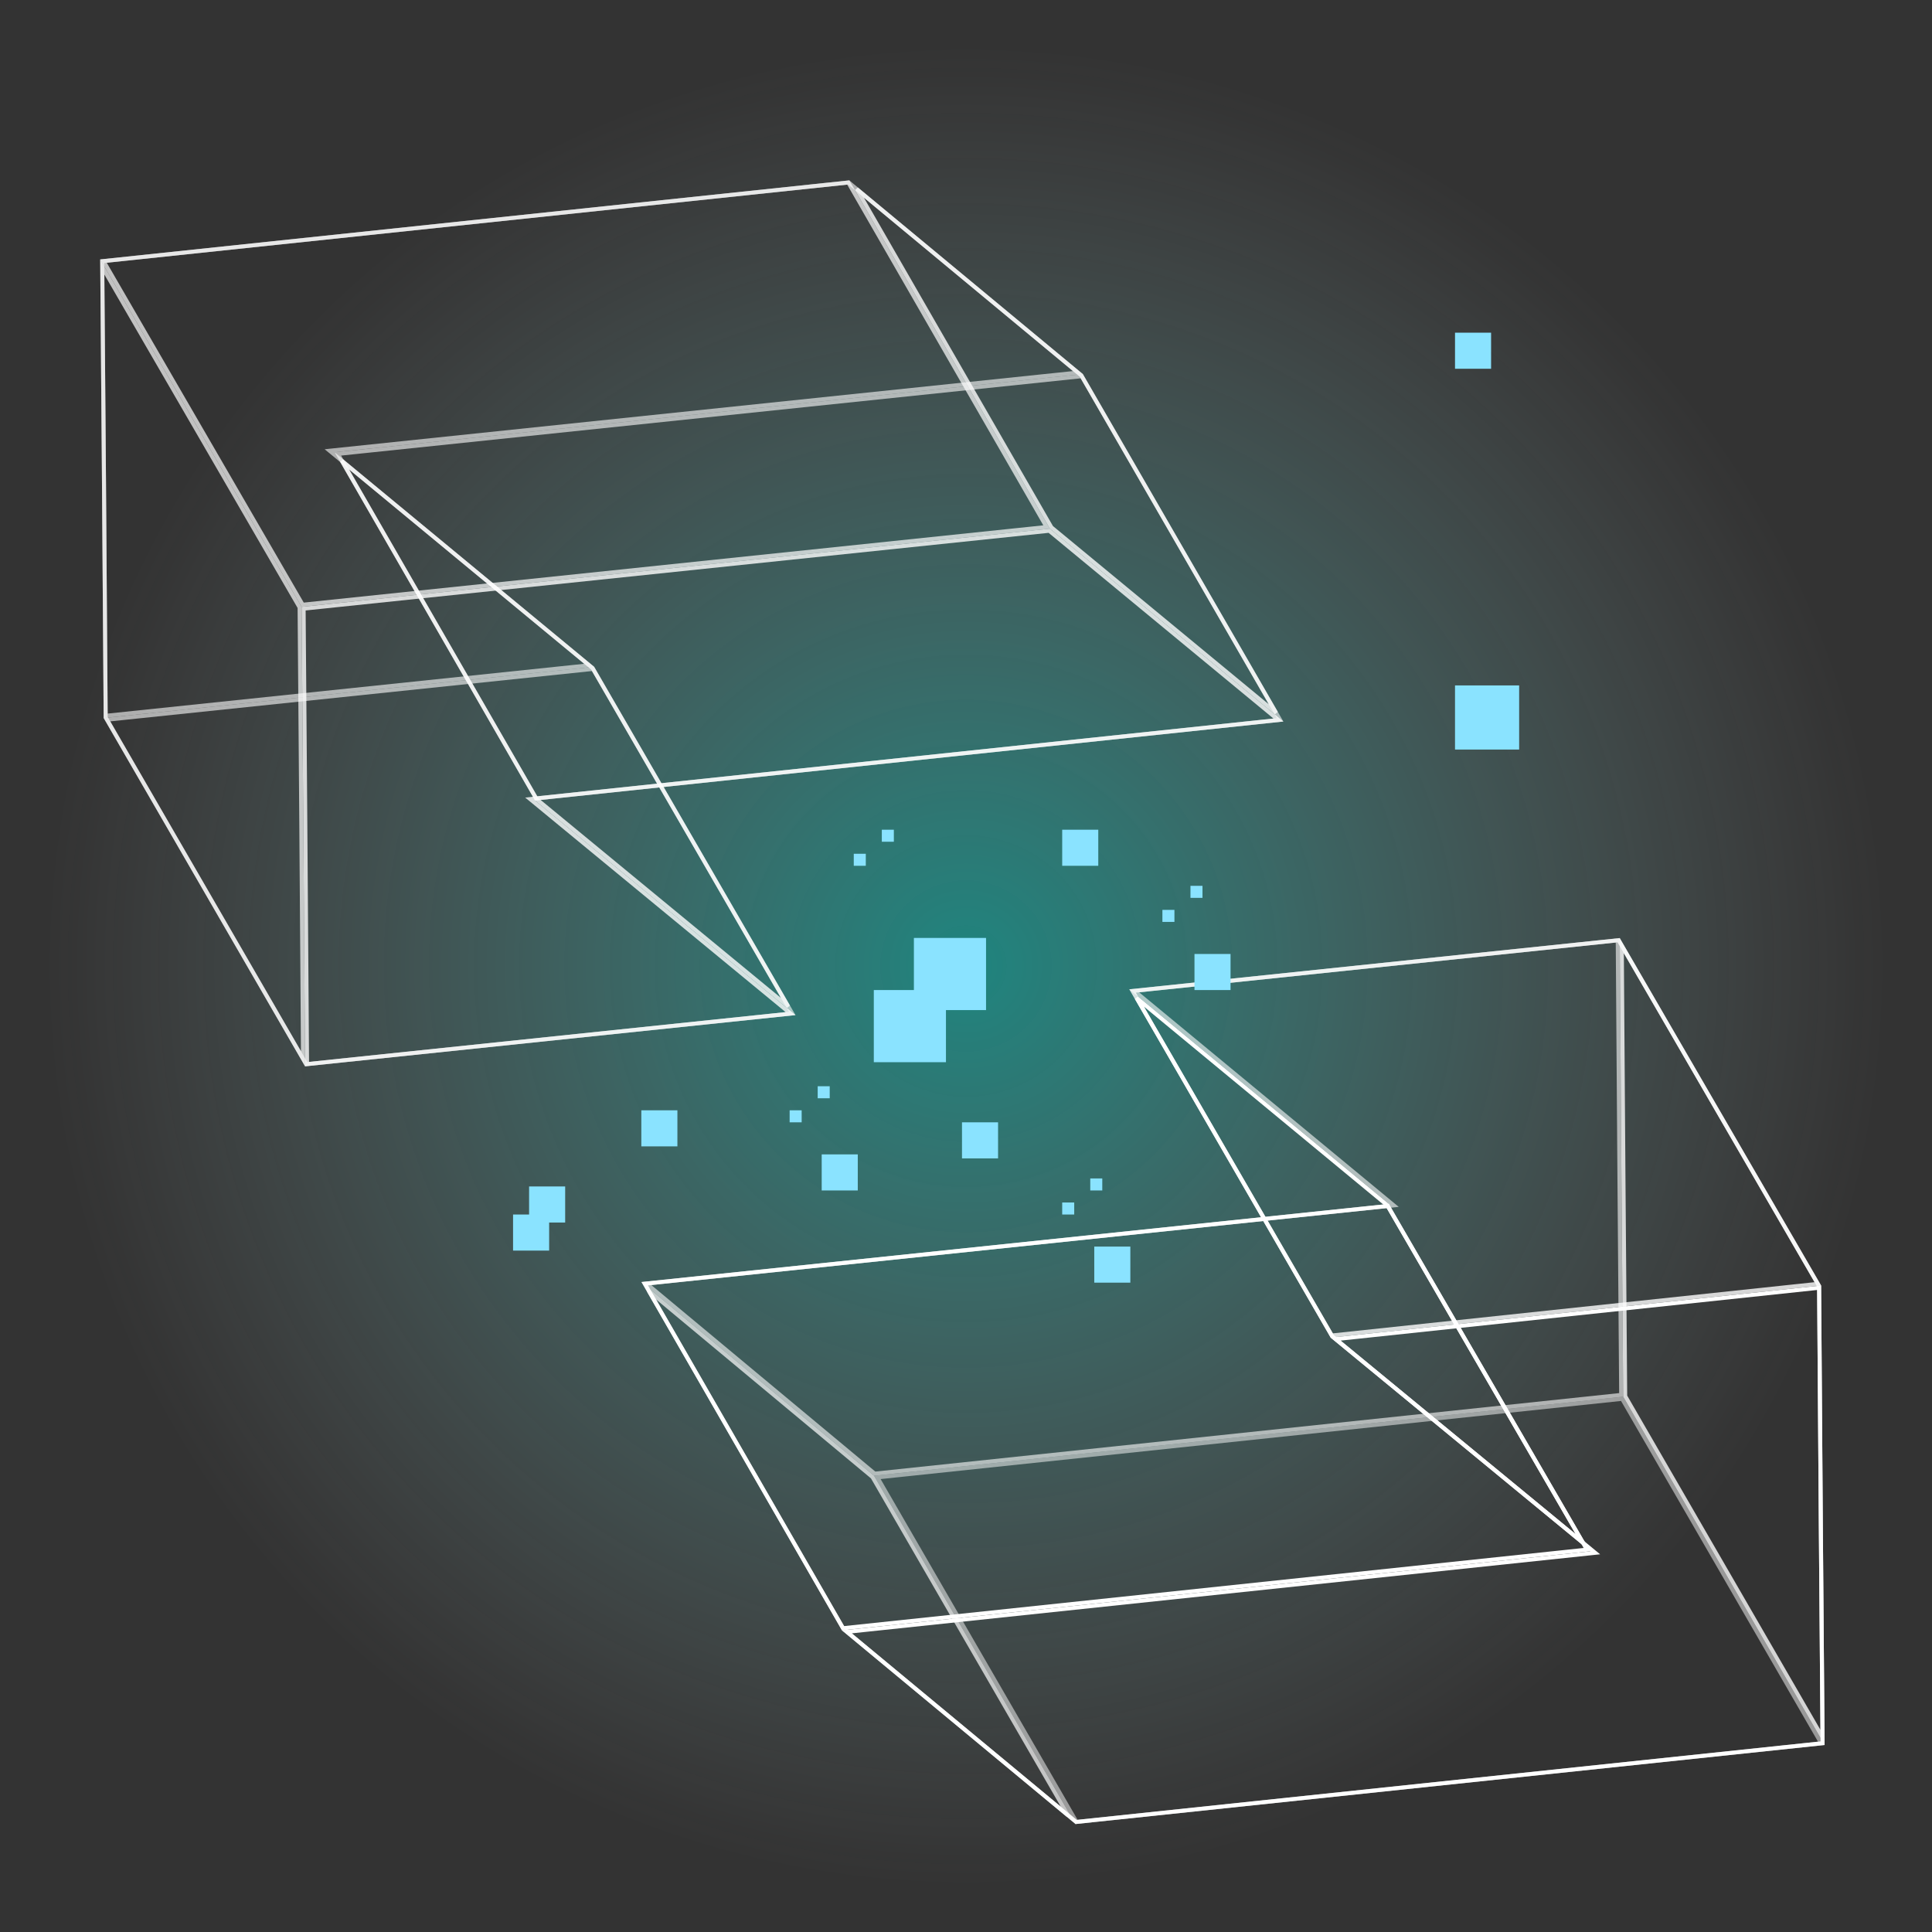 <svg width="482" height="482" viewBox="0 0 482 482" fill="none" xmlns="http://www.w3.org/2000/svg">
<rect x="0" y="0" width="482" height="482" fill="#333333" stroke="none"/>
<circle cx="241" cy="241" r="240.585" fill="url(#paint0_radial)" fill-opacity="0.4"/>
<path opacity="0.8" d="M261.766 132.416L318.942 179.633L133.447 199.227L132.261 199.353L133.181 200.11L197.229 252.876L76.605 265.48L76.176 205.789L76.176 205.788L75.747 151.85L261.766 132.416Z" stroke="white"/>
<path opacity="0.8" d="M262.31 131.569L213.716 47.16L269.763 93.652L318.36 177.855L262.31 131.569Z" stroke="white"/>
<path opacity="0.6" d="M84.29 113.245L269.881 93.855L319.361 179.588L133.77 199.193L84.29 113.245Z" stroke="white"/>
<path opacity="0.8" d="M133.887 199.397L85.286 114.975L147.838 166.681L196.65 251.104L133.887 199.397Z" stroke="white"/>
<path opacity="0.6" d="M26.685 179.556L147.955 166.884L197.65 252.833L76.38 265.504L26.685 179.556Z" stroke="white"/>
<path opacity="0.7" d="M75.596 264.147L26.365 179.002L25.933 118.891L25.933 118.891L25.515 66.605L74.744 151.536L75.176 205.795L75.176 205.796L75.596 264.147Z" stroke="white"/>
<path opacity="0.7" d="M75.514 150.869L25.82 65.136L211.625 45.532L261.105 131.48L75.514 150.869Z" stroke="white"/>
<path opacity="0.6" d="M211.739 45.52L268.918 92.951L83.421 112.33L82.236 112.454L83.154 113.213L146.989 165.979L26.363 178.583L25.934 118.892L25.934 118.891L25.504 65.17L211.739 45.52Z" stroke="white"/>
<path d="M268.464 454.55L211.283 407.118L396.782 387.522L397.968 387.397L397.048 386.639L333.215 334.088L453.84 321.27L454.269 380.961V380.962L454.699 434.9L268.464 454.55Z" stroke="white"/>
<path opacity="0.8" d="M454.269 380.961L454.269 380.961L454.688 433.459L405.458 348.316L405.026 294.273L405.026 294.273L404.607 235.917L453.837 320.851L454.269 380.961Z" stroke="white"/>
<path d="M210.322 406.213L160.842 320.264L346.217 300.875L395.911 386.608L210.322 406.213Z" stroke="white"/>
<path d="M283.559 248.977L346.099 300.673L394.906 384.876L332.365 333.388L283.559 248.977Z" stroke="white"/>
<path opacity="0.8" d="M332.247 333.185L282.553 247.237L403.823 234.565L453.517 320.299L332.247 333.185Z" stroke="white"/>
<path opacity="0.6" d="M218.221 367.653L161.255 320.222L346.539 300.843L347.723 300.719L346.805 299.96L282.971 247.194L403.597 234.589L404.026 294.281V294.282L404.456 348.003L218.221 367.653Z" stroke="white"/>
<path opacity="0.7" d="M161.852 322.02L217.675 368.499L266.475 452.9L210.439 406.417L161.852 322.02Z" stroke="white"/>
<path opacity="0.5" d="M218.882 368.588L404.689 348.983L454.384 434.933L268.577 454.538L218.882 368.588Z" stroke="white"/>
<rect x="228" y="234" width="18" height="18" fill="#8AE3FF"/>
<rect x="218" y="247" width="18" height="18" fill="#8AE3FF"/>
<rect x="265" y="207" width="9" height="9" fill="#8AE3FF"/>
<rect x="363" y="83" width="9" height="9" fill="#8AE3FF"/>
<rect x="363" y="171" width="16" height="16" fill="#8AE3FF"/>
<rect x="298" y="238" width="9" height="9" fill="#8AE3FF"/>
<rect x="290" y="227" width="3" height="3" fill="#8AE3FF"/>
<rect x="297" y="221" width="3" height="3" fill="#8AE3FF"/>
<rect x="213" y="213" width="3" height="3" fill="#8AE3FF"/>
<rect x="220" y="207" width="3" height="3" fill="#8AE3FF"/>
<rect x="160" y="277" width="9" height="9" fill="#8AE3FF"/>
<rect x="205" y="288" width="9" height="9" fill="#8AE3FF"/>
<rect x="197" y="277" width="3" height="3" fill="#8AE3FF"/>
<rect x="204" y="271" width="3" height="3" fill="#8AE3FF"/>
<rect x="128" y="303" width="9" height="9" fill="#8AE3FF"/>
<rect x="132" y="296" width="9" height="9" fill="#8AE3FF"/>
<rect x="240" y="280" width="9" height="9" fill="#8AE3FF"/>
<rect x="273" y="311" width="9" height="9" fill="#8AE3FF"/>
<rect x="265" y="300" width="3" height="3" fill="#8AE3FF"/>
<rect x="272" y="294" width="3" height="3" fill="#8AE3FF"/>
<defs>
<radialGradient id="paint0_radial" cx="0" cy="0" r="1" gradientUnits="userSpaceOnUse" gradientTransform="translate(241 241) rotate(90) scale(229.988)">
<stop stop-color="#00FFF0"/>
<stop offset="1" stop-color="#E1FBFF" stop-opacity="0"/>
</radialGradient>
</defs>
</svg>
